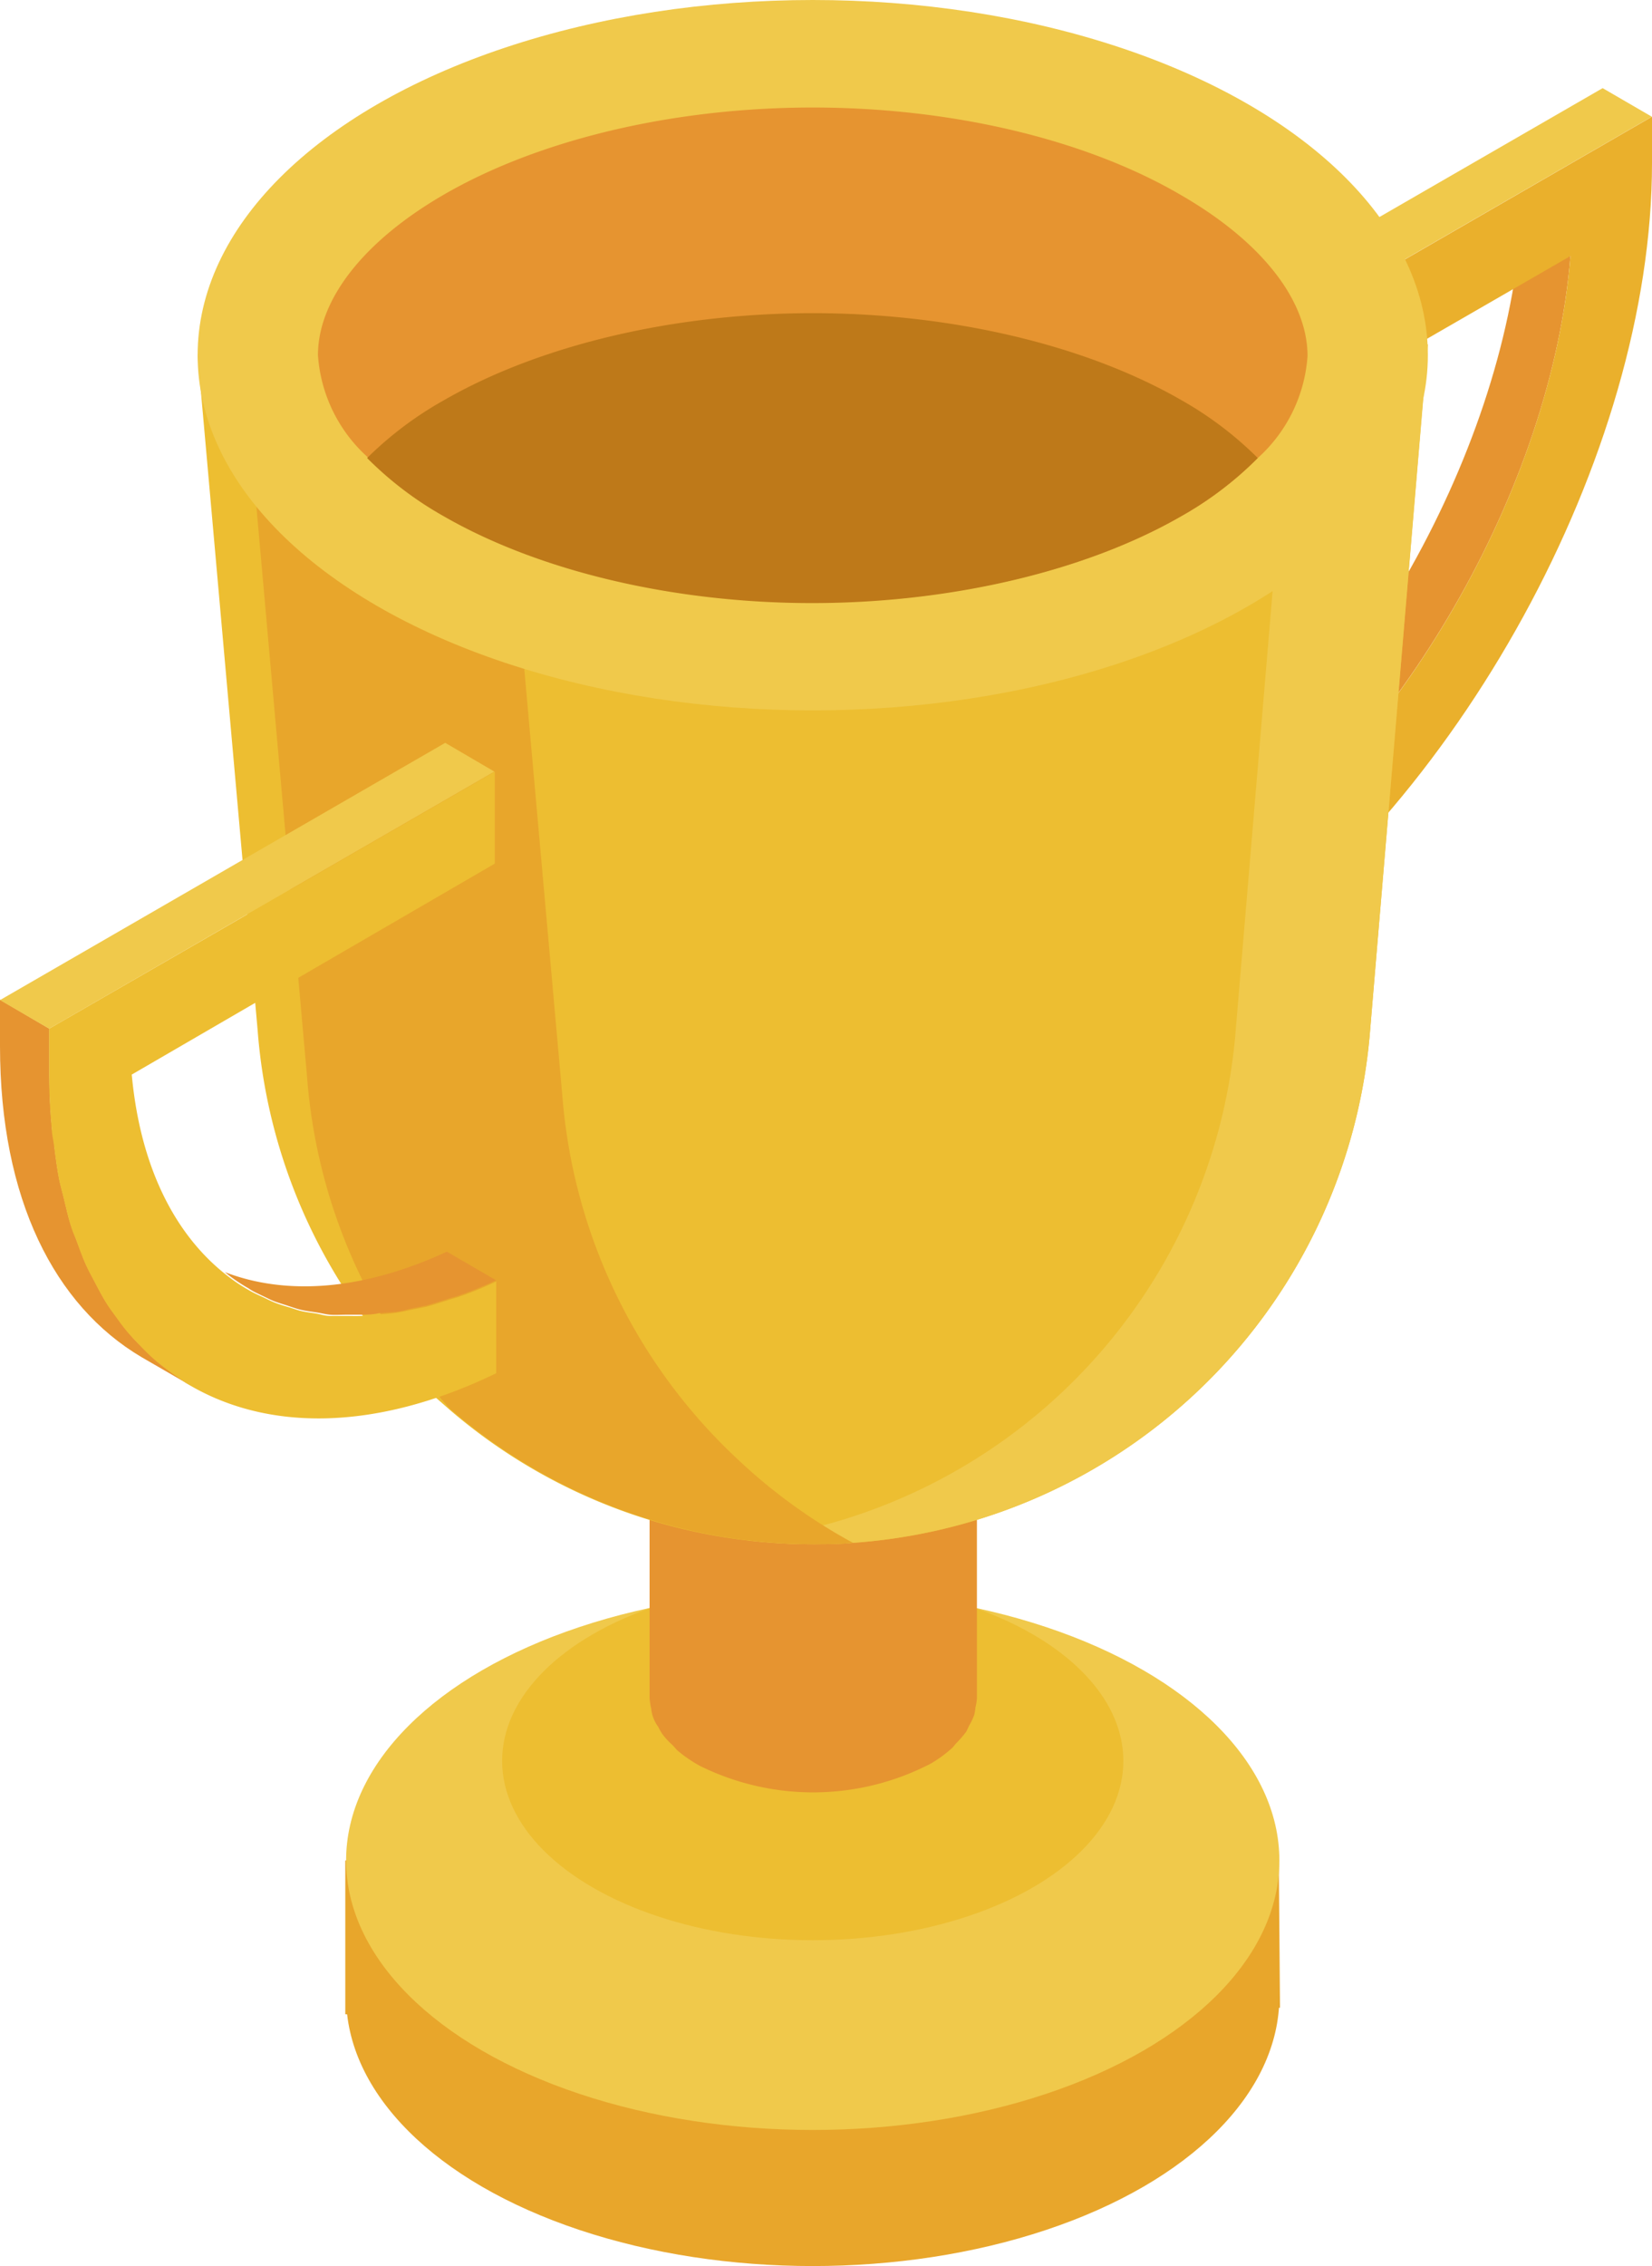 <svg xmlns="http://www.w3.org/2000/svg" viewBox="0 0 81 111.07"><defs><style>.cls-1{fill:#e69430;}.cls-2{fill:#f0c94b;}.cls-3{fill:#eab02c;}.cls-4{fill:#e8a62b;}.cls-5{fill:#edbe31;}.cls-6{fill:#be7919;}</style></defs><title>Trophy</title><g id="圖層_2" data-name="圖層 2"><g id="圖層_1-2" data-name="圖層 1"><path class="cls-1" d="M59.23,43.31,56.82,41.9c9.39-6.47,16.86-19.42,17.75-30.75L77,12.55C76.1,23.88,68.62,36.83,59.23,43.31Z"/><polygon class="cls-2" points="59.16 18.32 56.75 16.92 78.58 4.32 80.99 5.72 59.16 18.32"/><path class="cls-3" d="M81,5.72V8c0,14.31-9.56,31.63-21.75,39.83l0-4.51C68.62,36.83,76.1,23.88,77,12.55L59.18,22.83l0-4.51Z"/><ellipse class="cls-4" cx="39.85" cy="97.86" rx="22.88" ry="13.21"/><polygon class="cls-4" points="62.7 90.91 62.76 98.41 16.93 98.73 16.93 91.19 62.7 90.91"/><ellipse class="cls-2" cx="39.85" cy="91.19" rx="22.88" ry="13.21"/><ellipse class="cls-5" cx="39.85" cy="86.31" rx="15.23" ry="8.79"/><path class="cls-1" d="M32.15,67.29h.08l.18,0a33.87,33.87,0,0,0,6.21.77l1.4,0h.53c.57,0,1,0,1.39,0l.79-.06.84-.08c.67-.07,1.44-.16,2.3-.3l.37-.06c.53-.09,1.08-.2,1.66-.33V71.9l0,4.2,0,7.13a2.46,2.46,0,0,1-.07.45,2.58,2.58,0,0,1-.06.37,2.93,2.93,0,0,1-.24.51c-.06.11-.1.23-.17.34a5.62,5.62,0,0,1-.46.53c-.09.09-.15.19-.24.27a6.51,6.51,0,0,1-1,.73,12.51,12.51,0,0,1-11.35.12,6.9,6.9,0,0,1-1.07-.73c-.1-.09-.17-.19-.26-.28a3.6,3.6,0,0,1-.5-.54,2.43,2.43,0,0,1-.2-.35,1.8,1.8,0,0,1-.35-.9,3.28,3.28,0,0,1-.08-.52s0,0,0,0h0l0-7.14V67.21Z"/><path class="cls-5" d="M9.69,17.38l2.94,33.09a27.3,27.3,0,0,0,8.7,18l.72.63A27.23,27.23,0,0,0,39.9,75.69c.65,0,1.28,0,1.92-.07A27.36,27.36,0,0,0,67.19,50.36L70,16.88Z"/><path class="cls-2" d="M60.6,50.36l2.81-33.42,6.6-.06L67.19,50.36A27.36,27.36,0,0,1,39.91,75.69h0a27.59,27.59,0,0,1-3.3-.2A27.37,27.37,0,0,0,60.6,50.36Z"/><path class="cls-4" d="M12.12,19.75l2.94,33.08a27.22,27.22,0,0,0,7,16.22A27.23,27.23,0,0,0,39.9,75.69c.65,0,1.28,0,1.92-.07a26.87,26.87,0,0,1-5.55-4,27.28,27.28,0,0,1-8.7-17.94L24.62,20.62Z"/><ellipse class="cls-2" cx="39.85" cy="17.41" rx="30.16" ry="17.41"/><path class="cls-1" d="M15.59,17.41a7.4,7.4,0,0,0,2.44,5,17.14,17.14,0,0,0,3.75,2.85c4.69,2.7,11.28,4.26,18.07,4.26S53.23,28,57.92,25.3a17.14,17.14,0,0,0,3.75-2.85,7.4,7.4,0,0,0,2.44-5c0-2.74-2.26-5.61-6.19-7.88C53.23,6.82,46.64,5.27,39.85,5.27S26.47,6.82,21.78,9.53C17.85,11.8,15.59,14.67,15.59,17.41Z"/><path class="cls-6" d="M18,22.45a17.14,17.14,0,0,0,3.75,2.85c4.69,2.7,11.28,4.26,18.07,4.26S53.23,28,57.92,25.3a17.14,17.14,0,0,0,3.75-2.85,17.44,17.44,0,0,0-3.75-2.84c-4.69-2.7-11.28-4.26-18.07-4.26s-13.38,1.56-18.07,4.26A17.44,17.44,0,0,0,18,22.45Z"/><path class="cls-1" d="M12.84,63.5c.2.09.38.19.58.27s.48.16.72.24.41.14.62.19.51.09.77.13.43.09.65.11.54,0,.82,0,.44,0,.67,0,.6,0,.89-.07l.68-.06c.33,0,.66-.12,1-.19l.65-.13c.37-.1.76-.23,1.14-.35.19-.06.36-.1.55-.17a17.84,17.84,0,0,0,1.74-.72l-2.41-1.4c-4.12,1.91-7.89,2.16-10.89,1a8.35,8.35,0,0,0,1.17.8C12.4,63.3,12.62,63.39,12.84,63.5Z"/><path class="cls-1" d="M9.1,67.75l-.8-.56c-.22-.17-.45-.33-.66-.52s-.49-.46-.73-.7-.4-.4-.58-.62-.43-.55-.64-.83-.34-.47-.5-.72-.37-.65-.55-1-.28-.53-.41-.8-.3-.76-.45-1.15-.22-.56-.32-.86-.23-.88-.34-1.33c-.07-.3-.16-.59-.22-.9-.1-.52-.17-1.07-.24-1.62,0-.28-.09-.54-.11-.82-.08-.85-.13-1.73-.13-2.65V50.42L0,49v2.27C0,58.78,2.68,64,6.94,66.52l2.42,1.4Z"/><polygon class="cls-2" points="24.24 37.82 21.83 36.41 0 49.02 2.41 50.42 24.24 37.82"/><path class="cls-5" d="M24.33,67.31l0-4.5a17.84,17.84,0,0,1-1.74.72c-.19.07-.36.11-.55.17-.38.12-.77.25-1.14.35l-.65.13c-.33.07-.66.15-1,.19l-.68.06c-.29,0-.6.06-.89.07s-.45,0-.67,0-.56,0-.82,0-.43-.07-.65-.11-.52-.07-.77-.13-.41-.13-.62-.19-.48-.14-.72-.24-.38-.18-.58-.27-.44-.2-.66-.33a8.35,8.35,0,0,1-1.17-.8c-2.5-2-4.15-5.31-4.56-9.76L24.26,42.33l0-4.51L2.41,50.42v2.27c0,.92.05,1.8.13,2.65,0,.28.08.54.11.82.07.55.14,1.1.24,1.62.06.31.15.6.22.9.11.45.21.9.34,1.33s.22.58.32.86.28.78.45,1.15.27.53.41.8.35.67.55,1,.33.48.5.72.41.57.64.83.39.42.58.62.47.48.73.7.44.35.66.52l.8.56C13,70.17,18.37,70.19,24.33,67.31Z"/></g></g></svg>